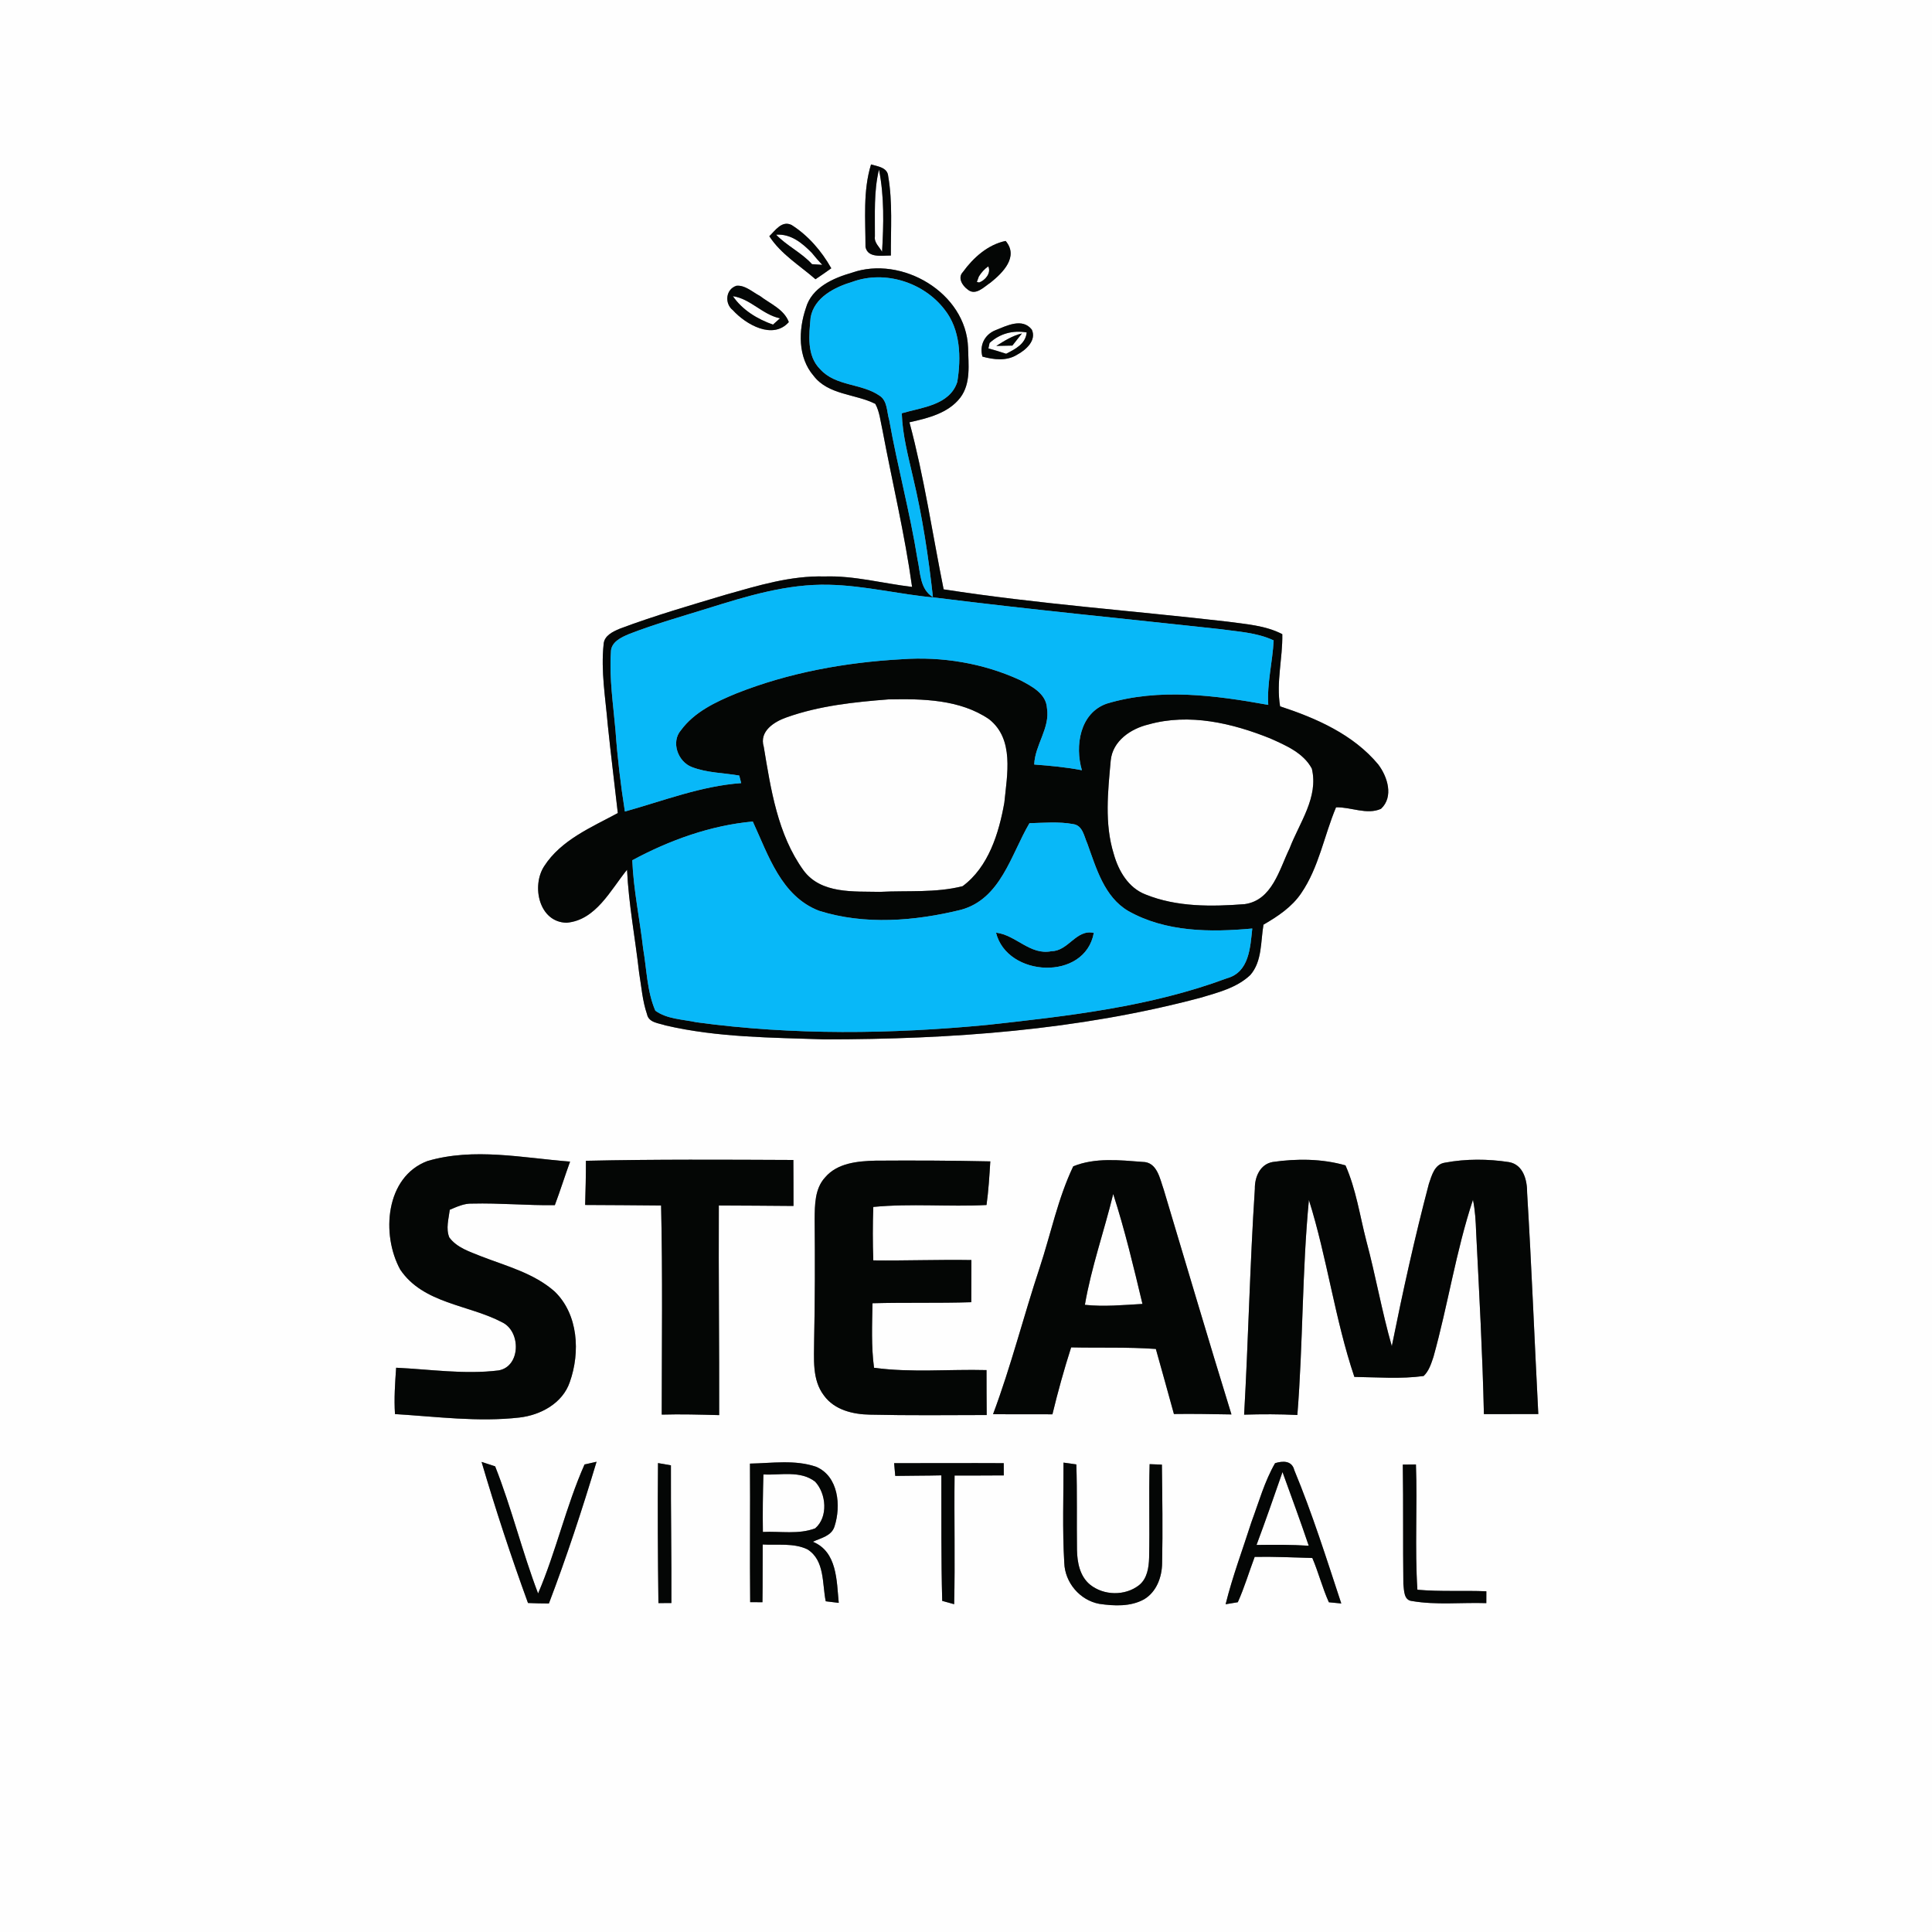<?xml version="1.0" encoding="UTF-8" ?>
<!DOCTYPE svg PUBLIC "-//W3C//DTD SVG 1.1//EN" "http://www.w3.org/Graphics/SVG/1.1/DTD/svg11.dtd">
<svg width="450pt" height="450pt" viewBox="0 0 450 450" version="1.1" xmlns="http://www.w3.org/2000/svg">
<rect x="0" y="0" width="450" height="450" fill="#808080" stroke="none"/>
<g id="#fefefeff">
<path fill="#fefefe" opacity="1.00" d=" M 0.00 0.00 L 450.00 0.00 L 450.00 450.00 L 0.00 450.00 L 0.00 0.00 M 202.88 38.30 C 200.97 44.50 201.60 51.11 201.59 57.51 C 202.13 60.20 205.49 59.47 207.50 59.52 C 207.46 53.38 207.93 47.13 206.88 41.06 C 206.73 38.99 204.44 38.77 202.88 38.30 M 179.19 55.02 C 181.90 59.21 186.26 61.82 189.94 65.04 C 191.17 64.21 192.41 63.37 193.62 62.49 C 191.37 58.49 188.26 54.87 184.37 52.40 C 182.11 51.30 180.59 53.67 179.19 55.02 M 224.28 63.36 C 223.00 64.69 224.14 66.51 225.34 67.39 C 227.20 69.03 229.19 66.82 230.74 65.80 C 233.58 63.53 237.34 59.78 234.23 56.12 C 230.09 56.98 226.70 60.02 224.28 63.36 M 198.39 63.53 C 194.03 64.78 189.06 66.98 187.71 71.74 C 185.96 76.87 185.78 83.22 189.52 87.55 C 192.95 92.03 199.21 91.71 203.88 94.07 C 204.90 95.94 205.07 98.12 205.54 100.16 C 207.83 112.34 210.74 124.41 212.44 136.70 C 205.63 135.90 198.94 134.04 192.04 134.27 C 184.18 134.05 176.60 136.38 169.13 138.49 C 160.83 140.98 152.50 143.38 144.38 146.43 C 142.79 147.10 140.74 148.03 140.60 150.01 C 139.92 156.32 141.04 162.64 141.57 168.92 C 142.28 175.75 143.13 182.56 143.90 189.38 C 137.73 192.71 130.67 195.65 126.74 201.77 C 123.74 206.40 125.56 214.82 131.98 214.92 C 138.78 214.34 142.19 207.33 146.05 202.58 C 146.43 210.63 147.96 218.55 148.86 226.55 C 149.40 229.78 149.63 233.10 150.70 236.22 C 151.10 238.24 153.47 238.30 155.05 238.85 C 167.17 241.66 179.69 241.67 192.06 242.09 C 221.46 242.08 251.12 239.98 279.63 232.39 C 283.68 231.18 288.06 230.09 291.22 227.10 C 294.01 223.90 293.61 219.30 294.29 215.37 C 297.60 213.46 300.90 211.27 303.08 208.04 C 307.20 202.02 308.40 194.67 311.19 188.04 C 314.66 187.94 318.36 189.87 321.66 188.39 C 324.67 185.59 323.18 180.90 321.01 178.05 C 315.20 171.07 306.60 167.29 298.16 164.52 C 297.21 158.91 298.78 153.33 298.67 147.71 C 294.73 145.66 290.24 145.39 285.92 144.79 C 263.88 142.25 241.72 140.67 219.79 137.27 C 217.17 124.29 215.26 111.16 211.83 98.36 C 216.11 97.40 220.85 96.27 223.67 92.62 C 226.19 89.28 225.55 84.87 225.48 80.97 C 225.05 68.18 210.02 59.41 198.39 63.53 M 171.54 66.56 C 169.02 67.35 168.71 70.70 170.70 72.25 C 173.73 75.58 180.01 79.21 183.73 75.02 C 182.62 72.03 179.37 70.75 177.00 68.93 C 175.28 68.04 173.56 66.37 171.54 66.56 M 231.80 76.94 C 229.31 77.97 228.09 80.48 228.83 83.06 C 231.48 83.78 234.45 84.15 236.90 82.62 C 238.92 81.54 241.48 79.31 240.33 76.78 C 238.12 73.95 234.42 75.90 231.80 76.94 M 99.55 270.43 C 89.75 274.12 88.76 287.58 93.22 295.71 C 98.58 303.67 109.15 303.86 116.98 308.00 C 121.38 310.12 121.30 318.30 116.12 319.20 C 108.18 320.18 100.20 318.94 92.27 318.57 C 92.02 322.16 91.76 325.76 92.00 329.37 C 101.65 329.95 111.34 331.27 121.00 330.17 C 125.93 329.60 131.05 326.84 132.72 321.90 C 135.17 314.99 134.71 306.14 129.18 300.81 C 124.35 296.54 117.94 294.90 112.07 292.62 C 109.42 291.54 106.42 290.63 104.65 288.22 C 103.81 286.15 104.50 283.90 104.76 281.78 C 106.42 281.08 108.11 280.27 109.97 280.34 C 116.39 280.18 122.81 280.79 129.23 280.71 C 130.49 277.35 131.56 273.93 132.78 270.56 C 121.78 269.71 110.39 267.24 99.55 270.43 M 136.47 270.37 C 136.48 273.80 136.39 277.23 136.29 280.66 C 142.19 280.69 148.08 280.72 153.98 280.78 C 154.36 297.01 154.14 313.26 154.13 329.49 C 158.59 329.36 163.05 329.49 167.51 329.61 C 167.55 313.34 167.35 297.06 167.43 280.78 C 173.23 280.79 179.02 280.85 184.82 280.89 C 184.81 277.32 184.82 273.75 184.79 270.18 C 168.69 270.11 152.58 270.01 136.47 270.37 M 192.19 274.23 C 189.77 276.85 189.78 280.63 189.75 283.98 C 189.83 293.33 189.83 302.67 189.63 312.02 C 189.64 316.41 189.07 321.33 191.92 325.05 C 194.36 328.42 198.70 329.44 202.64 329.50 C 211.70 329.71 220.76 329.61 229.82 329.59 C 229.77 326.10 229.80 322.61 229.78 319.12 C 221.05 318.89 212.26 319.76 203.58 318.58 C 202.91 313.60 203.14 308.56 203.22 303.55 C 210.89 303.34 218.56 303.56 226.23 303.31 C 226.24 300.04 226.26 296.77 226.26 293.49 C 218.64 293.36 211.03 293.66 203.41 293.57 C 203.26 289.42 203.26 285.27 203.41 281.12 C 212.18 280.27 221.00 281.12 229.78 280.67 C 230.25 277.30 230.45 273.90 230.66 270.51 C 221.74 270.31 212.82 270.28 203.90 270.34 C 199.78 270.45 195.05 270.87 192.19 274.23 M 249.98 271.66 C 246.40 279.15 244.77 287.35 242.18 295.20 C 238.41 306.55 235.50 318.19 231.30 329.39 C 235.91 329.44 240.52 329.38 245.13 329.42 C 246.40 324.17 247.84 318.97 249.49 313.83 C 256.07 313.98 262.65 313.73 269.22 314.20 C 270.65 319.24 272.03 324.30 273.43 329.35 C 277.89 329.28 282.36 329.38 286.83 329.45 C 281.44 312.03 276.30 294.53 271.05 277.07 C 270.16 274.56 269.53 270.64 266.14 270.63 C 260.78 270.23 255.08 269.58 249.98 271.66 M 296.43 270.65 C 293.48 271.18 292.23 274.17 292.28 276.89 C 291.13 294.41 290.77 311.97 289.78 329.50 C 293.91 329.38 298.05 329.37 302.18 329.58 C 303.51 312.91 303.27 296.14 304.87 279.49 C 309.12 293.02 310.92 307.24 315.46 320.71 C 320.82 320.78 326.26 321.23 331.59 320.50 C 332.83 319.33 333.35 317.62 333.88 316.05 C 337.26 303.93 339.12 291.41 343.08 279.45 C 343.59 281.92 343.73 284.45 343.82 286.97 C 344.53 301.10 345.31 315.23 345.63 329.38 C 349.85 329.36 354.08 329.36 358.30 329.36 C 357.41 312.20 356.74 295.03 355.70 277.88 C 355.73 274.98 354.86 271.29 351.50 270.68 C 346.58 269.92 341.44 269.89 336.54 270.81 C 334.12 271.18 333.49 273.77 332.81 275.75 C 329.51 288.25 326.73 300.88 324.18 313.55 C 321.86 305.46 320.42 297.13 318.24 289.00 C 316.72 283.12 315.86 277.03 313.39 271.44 C 307.91 269.87 302.03 269.84 296.43 270.65 M 112.17 340.51 C 115.42 351.56 119.03 362.54 122.98 373.37 C 124.60 373.44 126.23 373.48 127.85 373.48 C 131.98 362.64 135.61 351.58 138.95 340.47 C 138.25 340.63 136.85 340.94 136.15 341.10 C 131.83 350.84 129.53 361.37 125.33 371.15 C 121.62 361.42 119.16 351.23 115.33 341.54 C 114.54 341.28 112.96 340.76 112.17 340.51 M 153.26 340.78 C 153.16 351.65 153.22 362.52 153.36 373.39 C 154.12 373.39 155.63 373.38 156.38 373.38 C 156.43 362.68 156.23 351.99 156.27 341.30 C 155.52 341.17 154.01 340.91 153.26 340.78 M 174.68 340.90 C 174.76 351.65 174.62 362.41 174.73 373.17 C 175.68 373.17 176.63 373.18 177.59 373.19 C 177.66 368.70 177.61 364.22 177.65 359.74 C 181.09 359.95 184.83 359.34 188.04 360.86 C 192.15 363.40 191.48 368.86 192.33 372.97 C 193.09 373.06 194.60 373.25 195.36 373.34 C 194.86 368.21 195.02 361.42 189.32 359.10 C 191.19 358.23 193.69 357.78 194.38 355.52 C 195.92 350.76 195.32 343.86 190.09 341.64 C 185.15 339.94 179.79 340.81 174.68 340.90 M 208.26 340.80 C 208.32 341.54 208.45 343.02 208.52 343.77 C 212.10 343.70 215.68 343.73 219.26 343.64 C 219.29 353.38 219.19 363.14 219.46 372.88 C 220.16 373.07 221.55 373.46 222.24 373.65 C 222.48 363.66 222.22 353.67 222.34 343.68 C 226.16 343.68 229.98 343.68 233.80 343.65 C 233.80 342.94 233.79 341.52 233.79 340.80 C 225.28 340.75 216.77 340.82 208.26 340.80 M 247.71 340.67 C 247.73 348.45 247.43 356.25 247.89 364.02 C 248.04 368.62 251.52 372.73 256.05 373.57 C 259.50 374.07 263.33 374.26 266.48 372.51 C 269.39 370.78 270.65 367.31 270.68 364.07 C 270.84 356.42 270.72 348.78 270.63 341.14 C 269.91 341.11 268.48 341.06 267.77 341.03 C 267.57 348.29 267.81 355.56 267.65 362.83 C 267.58 365.12 267.21 367.72 265.28 369.24 C 262.03 371.76 257.08 371.66 253.89 369.09 C 251.51 367.14 250.90 363.91 250.85 360.99 C 250.76 354.36 250.92 347.72 250.70 341.09 C 249.95 340.98 248.46 340.77 247.71 340.67 M 291.50 354.47 C 289.46 360.86 287.08 367.15 285.47 373.66 C 286.18 373.55 287.60 373.31 288.31 373.19 C 289.85 369.77 290.92 366.14 292.24 362.63 C 296.72 362.54 301.19 362.77 305.67 362.89 C 307.11 366.27 308.01 369.85 309.52 373.20 C 310.24 373.27 311.69 373.41 312.41 373.48 C 308.97 363.06 305.67 352.55 301.46 342.41 C 300.91 340.18 298.81 340.24 296.99 340.80 C 294.53 345.07 293.21 349.87 291.50 354.47 M 326.74 341.13 C 326.88 350.41 326.75 359.69 326.87 368.97 C 327.05 370.39 326.94 372.73 328.87 372.91 C 334.57 373.89 340.42 373.21 346.19 373.40 C 346.19 372.71 346.20 371.33 346.20 370.64 C 340.85 370.42 335.48 370.76 330.14 370.28 C 329.52 360.57 330.15 350.83 329.80 341.10 C 329.03 341.11 327.50 341.12 326.74 341.13 Z" />
<path fill="#fefefe" opacity="1.00" d=" M 204.73 39.49 C 205.99 45.77 205.82 52.29 205.45 58.65 C 204.83 57.51 203.56 56.52 203.78 55.07 C 203.82 49.87 203.49 44.59 204.73 39.49 Z" />
<path fill="#fefefe" opacity="1.00" d=" M 180.77 54.66 C 184.23 54.42 186.83 56.60 189.08 58.88 C 189.86 59.84 190.67 60.79 191.52 61.69 C 190.92 61.65 189.73 61.57 189.13 61.53 C 186.68 58.83 183.28 57.28 180.77 54.66 Z" />
<path fill="#fefefe" opacity="1.00" d=" M 230.19 62.04 C 230.54 61.56 230.54 61.56 230.19 62.04 Z" />
<path fill="#fefefe" opacity="1.00" d=" M 227.99 64.41 C 228.59 63.43 229.32 62.64 230.19 62.04 C 230.92 63.60 229.48 65.30 228.05 65.80 L 227.53 65.67 C 227.65 65.35 227.88 64.72 227.99 64.41 Z" />
<path fill="#fefefe" opacity="1.00" d=" M 170.70 68.98 C 174.82 69.60 177.57 73.28 181.68 74.14 C 181.27 74.51 180.45 75.24 180.04 75.61 C 176.40 74.32 172.92 72.22 170.70 68.98 Z" />
<path fill="#fefefe" opacity="1.00" d=" M 230.49 79.89 C 232.87 77.68 235.94 76.88 239.14 77.43 C 238.88 80.12 236.48 81.31 234.35 82.40 C 232.98 81.94 231.60 81.53 230.22 81.15 C 230.29 80.83 230.43 80.20 230.49 79.89 M 232.06 80.57 C 232.99 80.55 234.87 80.51 235.80 80.49 C 236.55 79.56 237.30 78.61 238.03 77.66 C 235.84 78.18 233.94 79.39 232.06 80.57 Z" />
<path fill="#fefefe" opacity="1.00" d=" M 206.97 162.90 C 214.88 162.74 223.57 162.89 230.35 167.50 C 236.30 172.15 234.57 180.44 233.93 186.96 C 232.67 194.05 230.25 201.95 224.21 206.41 C 217.96 208.00 211.37 207.40 204.97 207.73 C 198.88 207.59 191.23 208.27 187.15 202.72 C 181.12 194.38 179.54 183.83 177.89 173.92 C 176.79 170.32 180.32 168.10 183.18 167.10 C 190.80 164.38 198.95 163.52 206.97 162.90 Z" />
<path fill="#fefefe" opacity="1.00" d=" M 267.51 168.74 C 276.98 166.07 286.98 168.42 295.88 172.00 C 299.49 173.62 303.59 175.35 305.55 179.02 C 307.17 185.71 302.64 191.65 300.37 197.61 C 297.97 202.54 296.33 209.68 289.93 210.59 C 282.23 211.19 274.09 211.29 266.82 208.34 C 262.81 206.80 260.51 202.83 259.41 198.88 C 257.22 191.84 258.06 184.33 258.71 177.12 C 259.16 172.56 263.39 169.72 267.51 168.74 Z" />
<path fill="#fefefe" opacity="1.00" d=" M 259.29 278.10 C 262.00 286.50 264.05 295.12 266.10 303.71 C 261.63 303.96 257.15 304.40 252.69 303.92 C 254.20 295.14 257.19 286.73 259.29 278.10 Z" />
<path fill="#fefefe" opacity="1.00" d=" M 177.81 343.44 C 181.80 343.62 186.46 342.46 189.86 345.11 C 192.48 347.90 192.93 353.38 189.87 355.98 C 186.01 357.46 181.73 356.62 177.69 356.82 C 177.62 352.36 177.69 347.90 177.81 343.44 Z" />
<path fill="#fefefe" opacity="1.00" d=" M 292.67 359.85 C 294.78 354.22 296.74 348.54 298.72 342.87 C 300.78 348.58 302.89 354.27 304.83 360.03 C 300.78 359.77 296.72 359.79 292.67 359.85 Z" />
</g>
<g id="#040605ff">
<path fill="#040605" opacity="1.00" d=" M 202.88 38.30 C 204.44 38.77 206.73 38.99 206.88 41.06 C 207.93 47.13 207.46 53.38 207.50 59.52 C 205.49 59.47 202.13 60.20 201.59 57.51 C 201.60 51.11 200.97 44.50 202.88 38.30 M 204.73 39.49 C 203.49 44.59 203.82 49.87 203.78 55.07 C 203.56 56.52 204.83 57.51 205.45 58.65 C 205.82 52.29 205.99 45.77 204.73 39.49 Z" />
<path fill="#040605" opacity="1.00" d=" M 179.19 55.02 C 180.59 53.67 182.11 51.30 184.37 52.40 C 188.26 54.87 191.37 58.49 193.62 62.49 C 192.41 63.37 191.17 64.21 189.94 65.04 C 186.26 61.82 181.90 59.21 179.19 55.02 M 180.77 54.66 C 183.28 57.28 186.68 58.83 189.13 61.53 C 189.73 61.57 190.92 61.65 191.52 61.69 C 190.67 60.79 189.86 59.84 189.08 58.88 C 186.83 56.60 184.23 54.42 180.77 54.66 Z" />
<path fill="#040605" opacity="1.00" d=" M 224.28 63.36 C 226.70 60.02 230.09 56.98 234.23 56.12 C 237.34 59.78 233.58 63.53 230.74 65.80 C 229.19 66.82 227.20 69.03 225.34 67.39 C 224.14 66.51 223.00 64.69 224.28 63.36 M 230.19 62.04 C 230.54 61.56 230.54 61.56 230.19 62.04 M 227.99 64.41 C 227.88 64.72 227.65 65.35 227.53 65.67 L 228.05 65.80 C 229.48 65.30 230.92 63.60 230.19 62.04 C 229.32 62.64 228.59 63.43 227.99 64.41 Z" />
<path fill="#040605" opacity="1.00" d=" M 198.39 63.53 C 210.02 59.41 225.05 68.18 225.48 80.97 C 225.55 84.87 226.19 89.28 223.67 92.62 C 220.85 96.27 216.11 97.40 211.83 98.36 C 215.26 111.16 217.17 124.29 219.79 137.27 C 241.72 140.67 263.88 142.25 285.92 144.79 C 290.24 145.39 294.73 145.66 298.67 147.71 C 298.78 153.33 297.21 158.91 298.16 164.52 C 306.60 167.29 315.20 171.07 321.01 178.05 C 323.18 180.90 324.67 185.59 321.66 188.39 C 318.36 189.87 314.66 187.94 311.19 188.04 C 308.40 194.67 307.20 202.02 303.08 208.04 C 300.90 211.27 297.60 213.46 294.29 215.37 C 293.61 219.30 294.01 223.90 291.22 227.10 C 288.06 230.09 283.68 231.18 279.63 232.39 C 251.12 239.98 221.46 242.08 192.06 242.09 C 179.69 241.67 167.17 241.66 155.05 238.85 C 153.47 238.30 151.10 238.24 150.70 236.22 C 149.63 233.10 149.40 229.78 148.86 226.55 C 147.96 218.55 146.43 210.63 146.05 202.58 C 142.19 207.33 138.78 214.34 131.98 214.92 C 125.56 214.82 123.74 206.40 126.74 201.77 C 130.67 195.65 137.73 192.71 143.90 189.38 C 143.13 182.56 142.28 175.75 141.57 168.92 C 141.04 162.64 139.92 156.32 140.60 150.01 C 140.74 148.03 142.79 147.10 144.38 146.43 C 152.50 143.38 160.83 140.98 169.13 138.49 C 176.60 136.38 184.18 134.05 192.04 134.27 C 198.94 134.04 205.63 135.90 212.44 136.70 C 210.74 124.41 207.83 112.34 205.54 100.16 C 205.07 98.12 204.90 95.94 203.88 94.07 C 199.21 91.71 192.95 92.03 189.52 87.55 C 185.78 83.22 185.96 76.87 187.71 71.74 C 189.06 66.98 194.03 64.78 198.39 63.53 M 198.64 65.61 C 194.48 66.85 189.67 69.22 188.81 73.93 C 188.45 77.98 187.85 82.83 191.03 85.99 C 194.62 90.01 200.66 89.24 204.88 92.17 C 206.75 93.40 206.53 95.94 207.12 97.85 C 209.05 108.70 211.96 119.36 213.70 130.25 C 214.40 133.36 214.22 137.19 217.30 139.10 C 216.26 129.71 214.85 120.34 212.65 111.14 C 211.54 106.23 210.20 101.33 210.04 96.26 C 214.71 94.88 221.21 94.39 222.97 88.96 C 223.90 83.28 223.73 76.73 219.96 72.04 C 215.11 65.77 206.16 62.91 198.64 65.61 M 164.72 141.74 C 158.66 143.62 152.54 145.35 146.62 147.64 C 144.70 148.44 142.24 149.53 142.29 151.99 C 141.90 158.05 142.84 164.10 143.36 170.13 C 143.81 176.46 144.56 182.76 145.55 189.02 C 154.50 186.53 163.28 183.07 172.64 182.40 C 172.52 181.96 172.29 181.08 172.18 180.64 C 168.51 180.01 164.67 180.02 161.17 178.67 C 157.91 177.46 156.22 172.84 158.60 170.09 C 161.75 165.80 166.75 163.47 171.54 161.50 C 183.78 156.65 196.91 154.28 210.01 153.55 C 219.42 152.87 229.02 154.46 237.60 158.41 C 240.25 159.80 243.66 161.53 243.86 164.92 C 244.62 169.61 241.06 173.47 240.89 178.07 C 244.61 178.35 248.32 178.69 251.99 179.40 C 250.33 173.73 251.51 166.09 257.78 163.89 C 269.99 160.21 283.07 161.95 295.40 164.18 C 295.08 159.11 296.41 154.18 296.66 149.16 C 292.70 147.30 288.23 147.11 283.96 146.51 C 261.95 144.10 239.92 141.97 217.95 139.21 C 209.62 138.49 201.45 136.38 193.07 136.20 C 183.33 135.96 173.92 138.86 164.72 141.74 M 206.97 162.90 C 198.95 163.52 190.80 164.38 183.18 167.10 C 180.32 168.10 176.79 170.32 177.89 173.92 C 179.54 183.83 181.12 194.38 187.15 202.72 C 191.23 208.27 198.88 207.59 204.97 207.73 C 211.37 207.40 217.96 208.00 224.21 206.41 C 230.25 201.95 232.67 194.05 233.93 186.96 C 234.57 180.44 236.30 172.15 230.35 167.50 C 223.57 162.89 214.88 162.74 206.97 162.90 M 267.51 168.74 C 263.39 169.72 259.16 172.56 258.71 177.12 C 258.06 184.33 257.22 191.84 259.41 198.88 C 260.51 202.83 262.81 206.80 266.82 208.34 C 274.09 211.29 282.23 211.19 289.93 210.59 C 296.33 209.68 297.97 202.54 300.37 197.61 C 302.64 191.65 307.17 185.71 305.55 179.02 C 303.59 175.35 299.49 173.62 295.88 172.00 C 286.98 168.42 276.98 166.07 267.51 168.74 M 147.27 200.37 C 147.55 207.27 149.02 214.08 149.80 220.93 C 150.64 225.77 150.68 230.86 152.64 235.41 C 155.39 237.40 159.02 237.41 162.24 238.11 C 184.71 241.16 207.54 240.88 230.08 238.71 C 248.86 236.64 267.96 234.50 285.77 227.86 C 290.98 226.45 291.20 220.69 291.68 216.27 C 281.95 217.17 271.51 217.12 262.78 212.18 C 257.19 208.89 255.33 202.19 253.26 196.48 C 252.49 194.80 252.21 192.27 249.97 191.95 C 246.61 191.33 243.17 191.65 239.78 191.74 C 235.47 199.05 233.13 209.37 223.83 211.91 C 213.11 214.54 201.41 215.51 190.75 212.13 C 181.94 208.73 178.95 199.15 175.34 191.35 C 165.52 192.24 155.91 195.71 147.27 200.37 Z" />
<path fill="#040605" opacity="1.00" d=" M 171.54 66.56 C 173.56 66.37 175.28 68.04 177.00 68.93 C 179.37 70.75 182.62 72.03 183.73 75.02 C 180.01 79.21 173.73 75.58 170.70 72.25 C 168.71 70.70 169.02 67.35 171.54 66.56 M 170.70 68.98 C 172.92 72.22 176.40 74.32 180.04 75.61 C 180.45 75.24 181.27 74.51 181.68 74.14 C 177.57 73.28 174.82 69.60 170.70 68.98 Z" />
<path fill="#040605" opacity="1.00" d=" M 231.80 76.94 C 234.42 75.90 238.12 73.95 240.33 76.78 C 241.48 79.31 238.92 81.54 236.90 82.62 C 234.45 84.15 231.48 83.78 228.83 83.06 C 228.09 80.48 229.31 77.97 231.80 76.94 M 230.49 79.89 C 230.43 80.20 230.29 80.83 230.22 81.15 C 231.60 81.53 232.98 81.94 234.35 82.40 C 236.48 81.31 238.88 80.12 239.14 77.43 C 235.94 76.88 232.87 77.68 230.49 79.89 Z" />
<path fill="#040605" opacity="1.00" d=" M 232.06 80.57 C 233.94 79.39 235.84 78.18 238.03 77.66 C 237.30 78.61 236.55 79.56 235.80 80.49 C 234.87 80.51 232.99 80.55 232.06 80.57 Z" />
<path fill="#040605" opacity="1.00" d=" M 244.91 221.55 C 248.86 221.53 250.66 216.36 254.77 217.29 C 252.72 228.57 234.56 227.65 231.99 217.23 C 236.63 217.77 239.95 222.57 244.91 221.55 Z" />
<path fill="#040605" opacity="1.00" d=" M 99.55 270.43 C 110.39 267.24 121.78 269.71 132.78 270.56 C 131.56 273.93 130.49 277.35 129.23 280.71 C 122.81 280.79 116.39 280.18 109.97 280.34 C 108.11 280.27 106.42 281.08 104.76 281.78 C 104.50 283.90 103.81 286.15 104.65 288.22 C 106.42 290.63 109.42 291.54 112.07 292.62 C 117.94 294.90 124.35 296.54 129.18 300.81 C 134.71 306.14 135.17 314.99 132.72 321.90 C 131.05 326.84 125.93 329.60 121.00 330.17 C 111.34 331.27 101.65 329.95 92.00 329.37 C 91.76 325.76 92.02 322.16 92.27 318.57 C 100.20 318.94 108.18 320.18 116.12 319.20 C 121.30 318.30 121.38 310.12 116.98 308.00 C 109.15 303.86 98.58 303.67 93.22 295.71 C 88.76 287.58 89.75 274.12 99.55 270.43 Z" />
<path fill="#040605" opacity="1.00" d=" M 136.47 270.37 C 152.58 270.01 168.69 270.11 184.79 270.18 C 184.82 273.75 184.81 277.32 184.82 280.89 C 179.02 280.85 173.23 280.79 167.43 280.78 C 167.35 297.06 167.55 313.34 167.51 329.61 C 163.05 329.49 158.59 329.36 154.13 329.49 C 154.14 313.26 154.36 297.01 153.98 280.78 C 148.08 280.72 142.19 280.69 136.29 280.66 C 136.39 277.23 136.48 273.80 136.47 270.37 Z" />
<path fill="#040605" opacity="1.00" d=" M 192.19 274.23 C 195.05 270.87 199.78 270.45 203.90 270.34 C 212.82 270.28 221.74 270.31 230.66 270.51 C 230.45 273.90 230.25 277.30 229.78 280.67 C 221.00 281.12 212.18 280.27 203.41 281.12 C 203.26 285.27 203.26 289.42 203.41 293.57 C 211.03 293.66 218.64 293.36 226.26 293.49 C 226.26 296.77 226.24 300.04 226.23 303.31 C 218.56 303.56 210.89 303.34 203.22 303.55 C 203.14 308.56 202.91 313.60 203.58 318.58 C 212.26 319.76 221.05 318.89 229.78 319.12 C 229.80 322.61 229.77 326.10 229.82 329.59 C 220.76 329.61 211.70 329.71 202.64 329.50 C 198.70 329.44 194.36 328.42 191.92 325.05 C 189.07 321.33 189.64 316.41 189.63 312.02 C 189.83 302.67 189.83 293.33 189.75 283.98 C 189.78 280.63 189.77 276.85 192.19 274.23 Z" />
<path fill="#040605" opacity="1.00" d=" M 249.98 271.66 C 255.08 269.58 260.78 270.23 266.14 270.63 C 269.53 270.64 270.16 274.56 271.05 277.07 C 276.30 294.53 281.44 312.03 286.83 329.45 C 282.36 329.38 277.89 329.28 273.43 329.35 C 272.03 324.30 270.65 319.24 269.22 314.20 C 262.65 313.73 256.07 313.98 249.49 313.83 C 247.84 318.97 246.40 324.17 245.13 329.42 C 240.52 329.38 235.91 329.44 231.30 329.39 C 235.50 318.19 238.41 306.55 242.18 295.20 C 244.77 287.35 246.40 279.15 249.98 271.66 M 259.29 278.10 C 257.19 286.73 254.20 295.14 252.69 303.92 C 257.15 304.40 261.63 303.96 266.10 303.71 C 264.05 295.12 262.00 286.50 259.29 278.10 Z" />
<path fill="#040605" opacity="1.00" d=" M 296.43 270.65 C 302.03 269.84 307.91 269.87 313.39 271.44 C 315.86 277.03 316.72 283.12 318.24 289.00 C 320.42 297.13 321.86 305.46 324.18 313.55 C 326.73 300.88 329.51 288.25 332.81 275.75 C 333.49 273.77 334.12 271.18 336.54 270.81 C 341.44 269.89 346.58 269.92 351.50 270.68 C 354.86 271.29 355.73 274.98 355.70 277.88 C 356.74 295.03 357.41 312.20 358.30 329.36 C 354.08 329.36 349.85 329.36 345.63 329.38 C 345.31 315.23 344.53 301.10 343.82 286.97 C 343.73 284.45 343.59 281.92 343.08 279.45 C 339.12 291.41 337.26 303.93 333.88 316.05 C 333.35 317.62 332.83 319.33 331.59 320.50 C 326.26 321.23 320.82 320.78 315.46 320.71 C 310.92 307.24 309.12 293.02 304.87 279.49 C 303.27 296.14 303.51 312.91 302.18 329.58 C 298.05 329.37 293.91 329.38 289.78 329.50 C 290.77 311.97 291.13 294.41 292.28 276.89 C 292.23 274.17 293.48 271.18 296.43 270.65 Z" />
<path fill="#040605" opacity="1.00" d=" M 112.17 340.51 C 112.96 340.76 114.54 341.28 115.33 341.54 C 119.16 351.23 121.62 361.42 125.33 371.15 C 129.53 361.37 131.83 350.84 136.15 341.10 C 136.85 340.94 138.25 340.63 138.95 340.47 C 135.61 351.58 131.98 362.64 127.85 373.48 C 126.23 373.48 124.60 373.44 122.98 373.37 C 119.03 362.54 115.42 351.56 112.17 340.51 Z" />
<path fill="#040605" opacity="1.00" d=" M 153.26 340.78 C 154.01 340.91 155.52 341.17 156.27 341.30 C 156.23 351.99 156.43 362.68 156.38 373.38 C 155.63 373.38 154.12 373.39 153.36 373.39 C 153.22 362.52 153.16 351.65 153.26 340.78 Z" />
<path fill="#040605" opacity="1.00" d=" M 174.68 340.90 C 179.79 340.81 185.15 339.94 190.09 341.64 C 195.32 343.86 195.92 350.76 194.38 355.52 C 193.69 357.78 191.19 358.23 189.32 359.10 C 195.02 361.42 194.86 368.21 195.36 373.34 C 194.60 373.25 193.09 373.06 192.33 372.97 C 191.48 368.86 192.15 363.40 188.04 360.86 C 184.83 359.34 181.09 359.95 177.65 359.74 C 177.61 364.22 177.66 368.70 177.59 373.19 C 176.63 373.18 175.68 373.17 174.73 373.17 C 174.62 362.41 174.76 351.65 174.68 340.90 M 177.81 343.44 C 177.69 347.90 177.62 352.36 177.69 356.82 C 181.73 356.62 186.01 357.46 189.87 355.98 C 192.93 353.38 192.48 347.90 189.86 345.11 C 186.46 342.46 181.80 343.62 177.81 343.44 Z" />
<path fill="#040605" opacity="1.00" d=" M 208.26 340.80 C 216.77 340.82 225.28 340.75 233.79 340.80 C 233.79 341.52 233.80 342.94 233.80 343.65 C 229.98 343.68 226.16 343.68 222.34 343.68 C 222.22 353.67 222.48 363.66 222.24 373.65 C 221.55 373.46 220.16 373.07 219.46 372.88 C 219.19 363.14 219.29 353.38 219.26 343.64 C 215.68 343.73 212.10 343.70 208.52 343.77 C 208.45 343.02 208.32 341.54 208.26 340.80 Z" />
<path fill="#040605" opacity="1.00" d=" M 247.71 340.67 C 248.46 340.77 249.95 340.98 250.70 341.09 C 250.92 347.72 250.76 354.36 250.85 360.99 C 250.90 363.91 251.51 367.14 253.89 369.09 C 257.08 371.66 262.03 371.76 265.28 369.24 C 267.21 367.72 267.58 365.12 267.65 362.83 C 267.81 355.56 267.57 348.29 267.77 341.03 C 268.48 341.06 269.91 341.11 270.63 341.14 C 270.72 348.78 270.84 356.42 270.68 364.07 C 270.65 367.31 269.39 370.78 266.48 372.51 C 263.33 374.26 259.50 374.07 256.05 373.57 C 251.52 372.73 248.04 368.62 247.89 364.02 C 247.43 356.25 247.73 348.45 247.71 340.67 Z" />
<path fill="#040605" opacity="1.00" d=" M 291.50 354.47 C 293.21 349.87 294.53 345.07 296.99 340.80 C 298.81 340.24 300.91 340.18 301.46 342.41 C 305.67 352.55 308.97 363.06 312.41 373.48 C 311.69 373.41 310.24 373.27 309.52 373.20 C 308.01 369.85 307.11 366.27 305.67 362.89 C 301.19 362.77 296.72 362.54 292.24 362.63 C 290.92 366.14 289.85 369.77 288.31 373.19 C 287.60 373.31 286.18 373.55 285.47 373.66 C 287.08 367.15 289.46 360.86 291.50 354.47 M 292.67 359.85 C 296.72 359.79 300.78 359.77 304.83 360.03 C 302.89 354.27 300.78 348.58 298.72 342.87 C 296.74 348.54 294.78 354.22 292.67 359.85 Z" />
<path fill="#040605" opacity="1.00" d=" M 326.74 341.13 C 327.50 341.12 329.03 341.11 329.80 341.10 C 330.15 350.83 329.52 360.57 330.14 370.28 C 335.48 370.76 340.85 370.42 346.20 370.64 C 346.20 371.33 346.19 372.71 346.19 373.40 C 340.42 373.21 334.57 373.89 328.87 372.91 C 326.94 372.73 327.05 370.39 326.87 368.97 C 326.75 359.69 326.88 350.41 326.74 341.13 Z" />
</g>
<g id="#08b8f8ff">
<path fill="#08b8f8" opacity="1.00" d=" M 198.64 65.61 C 206.16 62.91 215.11 65.77 219.96 72.04 C 223.73 76.73 223.90 83.28 222.97 88.96 C 221.21 94.39 214.71 94.88 210.04 96.26 C 210.20 101.33 211.54 106.23 212.65 111.14 C 214.85 120.34 216.26 129.71 217.30 139.10 C 214.22 137.19 214.40 133.36 213.70 130.25 C 211.96 119.36 209.05 108.70 207.12 97.85 C 206.53 95.94 206.75 93.40 204.88 92.17 C 200.66 89.24 194.62 90.01 191.03 85.99 C 187.85 82.83 188.45 77.98 188.81 73.93 C 189.67 69.22 194.48 66.85 198.64 65.61 Z" />
<path fill="#08b8f8" opacity="1.00" d=" M 164.72 141.74 C 173.92 138.86 183.33 135.96 193.07 136.20 C 201.45 136.38 209.62 138.49 217.95 139.21 C 239.92 141.97 261.95 144.10 283.96 146.51 C 288.23 147.11 292.70 147.30 296.66 149.16 C 296.41 154.18 295.08 159.11 295.40 164.18 C 283.07 161.95 269.99 160.21 257.78 163.89 C 251.51 166.09 250.33 173.73 251.99 179.40 C 248.32 178.69 244.61 178.35 240.89 178.07 C 241.06 173.47 244.62 169.61 243.86 164.92 C 243.66 161.53 240.25 159.80 237.60 158.41 C 229.02 154.46 219.42 152.87 210.01 153.55 C 196.91 154.28 183.78 156.65 171.54 161.50 C 166.75 163.47 161.75 165.80 158.60 170.09 C 156.22 172.84 157.91 177.46 161.17 178.67 C 164.67 180.02 168.51 180.01 172.18 180.64 C 172.29 181.08 172.52 181.96 172.64 182.40 C 163.28 183.07 154.50 186.53 145.55 189.02 C 144.56 182.76 143.81 176.46 143.36 170.13 C 142.84 164.10 141.90 158.05 142.29 151.99 C 142.24 149.53 144.70 148.44 146.62 147.64 C 152.54 145.35 158.66 143.62 164.72 141.74 Z" />
<path fill="#08b8f8" opacity="1.00" d=" M 147.27 200.37 C 155.91 195.71 165.52 192.24 175.34 191.35 C 178.95 199.15 181.94 208.73 190.75 212.13 C 201.41 215.51 213.11 214.54 223.83 211.91 C 233.13 209.37 235.47 199.05 239.78 191.74 C 243.17 191.65 246.61 191.33 249.97 191.95 C 252.21 192.27 252.49 194.80 253.26 196.48 C 255.33 202.19 257.19 208.89 262.78 212.18 C 271.51 217.12 281.95 217.17 291.68 216.27 C 291.20 220.69 290.98 226.45 285.77 227.86 C 267.96 234.50 248.86 236.64 230.08 238.71 C 207.54 240.88 184.71 241.16 162.24 238.11 C 159.02 237.41 155.39 237.40 152.64 235.41 C 150.68 230.86 150.64 225.77 149.80 220.93 C 149.02 214.08 147.55 207.27 147.27 200.37 M 244.91 221.55 C 239.95 222.57 236.63 217.77 231.99 217.23 C 234.56 227.65 252.72 228.57 254.77 217.29 C 250.66 216.36 248.86 221.53 244.91 221.55 Z" />
</g>
</svg>
